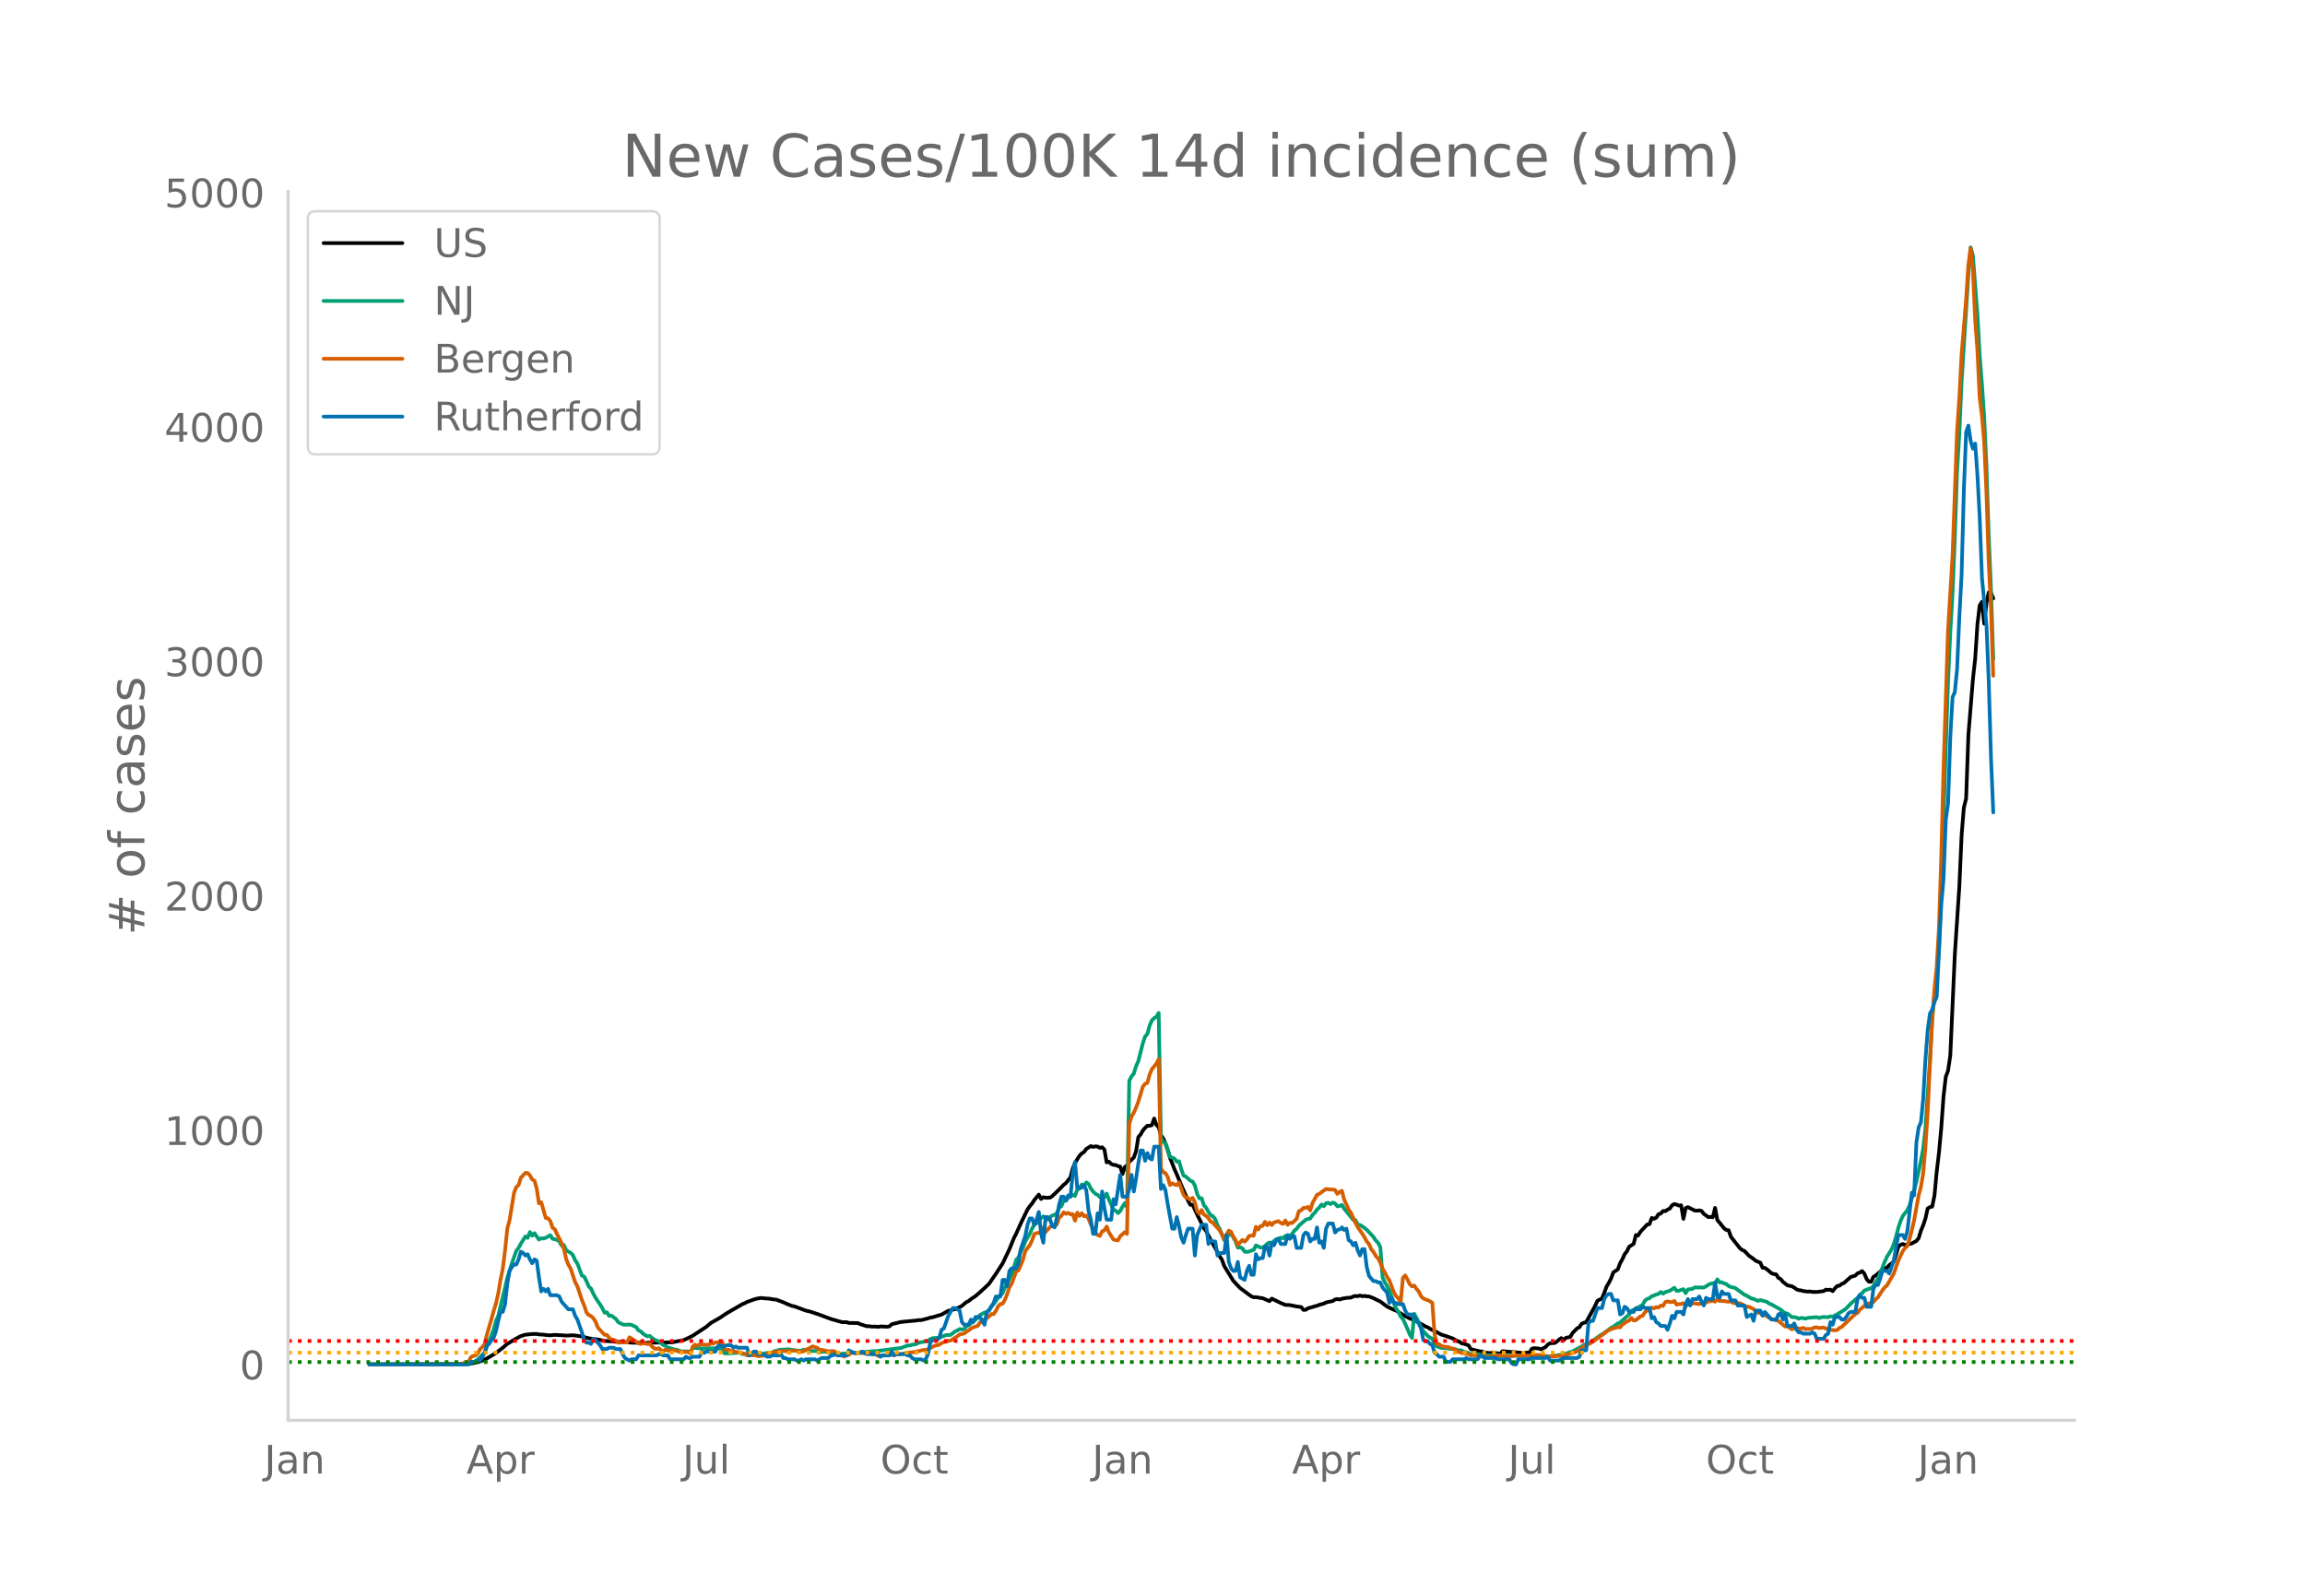 <svg height="864" viewBox="0 0 936 648" width="1248" xmlns="http://www.w3.org/2000/svg" xmlns:xlink="http://www.w3.org/1999/xlink"><defs><style>*{stroke-linecap:butt;stroke-linejoin:round}</style></defs><g id="figure_1"><path d="M0 648h936V0H0z" style="fill:#fff" id="patch_1"/><g id="axes_1"><path d="M117 576.72h725.4V77.76H117z" style="fill:none" id="patch_2"/><path clip-path="url(#p0f33c44b14)" d="m149.973 554.04 37.657-.102 2.755-.136 1.837-.275 1.837-.43 1.837-.592 1.837-.898 1.837-1.078 1.837-1.113 2.755-2.125 1.837-1.604 1.837-1.089 1.837-1.076 1.837-.981 1.836-.56 2.756-.277 1.837-.032.918.195 1.837.11 1.837.226.919.027 1.836-.173 2.756.146 1.837.137 2.755-.126 1.837.21 1.837.28 2.755.726 2.756.387.918.098 2.756.6 1.837.083 2.755.233 1.837.084.918-.043 3.674.346 4.592.053.919.12.918-.143 10.103-.183 4.593-.914 1.837-.827 1.837-.931 5.51-3.614 1.837-1.56 3.674-2.096 2.755-1.852 6.43-3.72.918-.361.919-.508 2.755-.988.918-.293 1.837-.33 2.756.246.918.045.919.196 1.837.216 2.755 1.033 1.837.827 1.837.693.918.166 4.593 1.705 1.836.427 3.674 1.232 4.593 1.724 4.592 1.31 1.837.006.918.306 3.674.049.919.442 2.755.863.918-.029.919.16 1.837-.01.918.141.919-.198 2.755.138.919-.185.918-.864 3.674-.893 4.592-.444 1.837-.168.919-.173.918.037 2.755-.707.919-.325.918-.127 3.674-1.096 2.756-1.555.918-.144.919-.372.918-.088.918-.514.919-.325.918-.544 1.837-1.545.919-.433.918-.772 1.837-1.219 1.837-1.587 1.837-1.675 1.837-1.751 2.755-3.99 2.756-4.26 2.755-5.782 1.837-4.537.918-1.77 1.837-4.11 2.756-5.697.918-1.334.919-1.084.918-1.426 1.837-2.2.918 1.76.919-.706.918.221 1.837-.059.919-.655 2.755-2.658 1.837-1.882.919-.722 1.836-2.349.919-3.545.918-2.166.919-1.627.918-1.395.919-.964.918-.549.919-1.266 1.837-1.154.918.342.919-.232.918.088.918.524.919-.234.918.92.919 5.209.918-.271.919.932.918.344.919.062.918.46.919.194.918 3.015.918-2.834.919-.634.918-1.46 1.837-1.785.919-2.518.918-5.796.919-1.017.918-1.63.919-1.082.918-.84.919-.01.918-.247.918-2.686.919 2.593.918.92.919 3.21.918 1.394.919 2.044.918 2.606.919 3.167 1.837 4.717.918 2.022 1.837 4.435 2.755 6.293.919 1.633.918-.021 1.837 3.973 2.756 5.507.918 1.23.919 1.844 1.836 3.336 2.756 5.066.918 1.45.919 2.512 3.674 5.977 2.755 2.924 3.674 2.736.918.637.919.374.918-.042 1.837.303.919.131 2.755 1.177.918-1.017 3.674 1.789 1.837.755 1.837.076 2.755.568 1.837.233.919 1.154.918-.025.919-.63 1.837-.494.918-.323.919-.19.918-.393 1.837-.485.918-.485 2.756-.589.918-.634.919-.152.918.198.919-.33 1.837-.322 1.837-.135.918-.438.918-.227.919.102.918-.283.919.297.918-.132.919.183.918.028 1.837.72 1.837.93.919.417 2.755 2.059 2.755 1.307.919.34 2.755 1.688 2.755 1.497 1.837.64 4.593 2.597.918.375.919.601 1.837.842 2.755 1.505 1.837.555 2.755.985 1.837 1.057.919.27.918.687.919.153 1.836.64.919 1.538 3.674.89.918.08.919.346 1.837.246.918.019.919-.28.918.311.918.071.919.211.918-1.064 8.267.69 1.836-.125.919-.045.918-1.53.919-.225 1.837.137.918.326 1.837-.884.919-1.002.918-.59 1.837-.071.918-.575.919-.79.918-.641.919.84.918-.923 1.837-.422.919-1.583 1.837-1.874.918-.472.918-1.384.919-.401.918-.24 3.674-6.692.919-2.043 1.837-.903.918-2.233.919-2.558.918-1.524.918-1.783.919-2.473 1.837-1.24.918-2.483.919-1.603.918-2.048.919-1.172.918-1.877 1.837-1.19.919-3.577.918.174.918-1.516 2.756-2.938.918-.13.919-2.537.918.345.919-.446.918-1.422.919-.247.918-1.028.919.048.918-.607.918-.462.919-1.346.918-.462.919.236.918.387.919-.112.918 5.487.919-4.378.918-.385 2.756 1.396.918.075.918-.135.919.22.918 1.183 1.837 1.315.919-.062.918.13.919-3.805.918 4.964.919 1.064 1.836 2.292.919.648.918.154.919 2.618 3.674 4.666.918.695.919.41 1.837 1.938 1.836 1.276.919.785 1.837.739.918 2.062.919.051.918.637 1.837 1.58.919.31.918.106.919 1.47.918.432.918 1.14 1.837 1.424 1.837.39.919.526.918.7.919.349.918.08.919.286 1.837.215.918-.074.918.195 1.837.019 2.756-.336.918-.606.919.129.918-.131.919.626.918-1.178.919-.928.918-.137.918-.698.919-.392 2.755-2.453 1.837-.534.919-.941.918-.284.919-.604.918.978.918 2.258.919 1.065.918-.01.919-1.963.918-.546 1.837-1.549.919-.974.918-.495.919-.093.918-1.118.919-.616.918-.845.918-2.687.919-3.293.918-.774.919-.36.918.39 2.756-.613 1.837-.998.918-1.1.919-3.058.918-2.189.918-2.745.919-4.11.918-.547.919-.203.918-4.448.919-9.88.918-7.652.919-9.971.918-12.725.919-8.021.918-2.472.919-6.211 1.836-40.966 1.837-27.679.919-20.77.918-11.25.919-3.646.918-25.825 1.837-22.635.919-8.247.918-14.115.919-7.603.918-1.487.918 8.9.919-8.482.918-4.285.919.312.918 2.175h0" style="fill:none;stroke:#000;stroke-linecap:round;stroke-width:1.5" id="line2d_1"/><path clip-path="url(#p0f33c44b14)" d="m149.973 554.04 37.657-.105 2.755-.352.918-.329.919-.17.918-.471.919-.618 1.837-1.877.918-.77.919-2.646.918-2.066 1.837-4.836.919-3.4.918-2.109 2.755-11.329.919-4.06 1.837-5.85 1.837-5.132.918-1.196.919-1.727 1.836-2.895.919.553.918-2.336.919 1.45.918-1.02 1.837 2.605.919-.536.918.086.919-.274 1.837-1.062.918 1.451 1.837.45.918.626.919 1.685.918-.216.919 2.035.918.656.919.456.918.915.919 2.122.918 1.347 1.837 4.887.918.416.919 1.818.918 2.216.919.79.918 2.004.919 1.705 1.837 2.766.918 1.44.919 1.909.918-.193.919 1.447.918-.096 1.837 1.333.918 1.336 1.837.934.919.135 1.837-.096.918.184 1.837.888.919 1.32.918.372.918.925.919.654.918.473.919-.184.918.834.919.649 1.837.736 1.837 1.498.918.346.918.602 2.756.858.918.062.919.447.918.235 1.837.024.919-.021.918.42.919-1.809.918-.043.918.163.919-.035.918.141 1.837-.06 3.674-.04 1.837.125.919-.1.918 2.064 1.837-.013.918-.032.919-.143.918.002.919-.138.918.221.919.36.918.03.919.43 1.837.002 3.673-.403 2.756-.515 1.837-.018.918-.686.919-.114.918-.377 1.837-.157h.918l.919-.142 1.837.26 2.755.42.919-.025.918-.485 1.837.227.918.33 1.837-.025.919.017.918.294.919.075.918-.173.919.21.918.036 1.837.38.919.374.918.227.918-.076.919-.298 2.755-.026.919-.298.918-.17.919.218 1.837-.29.918.027 4.592-.463.919.016 10.103-1.282 2.755-.994.919-.021.918-.341.919-.048.918-.271.919-.521 3.673-.639.919-.787.918-.34 1.837-.178.919.096.918-.57.919-.248.918-.382 1.837-.061 1.837-1.426.918-.384.919-.559.918.146.919-.193.918-1.12.919-.405 2.755-2.29.919-.62.918-1.25 1.837-.961.918-.189.919-.896.918-1.514.919-.858.918-1.196.919-1.385 1.837-1.85.918-2.283.919-1.495.918-2.08.918-1.524 1.837-6.2.919-.911.918-2.36.919-1.727.918-2.379 1.837-3.142.919-2.095.918-1.632.919-.534 1.836-2.116.919-.748.918.59.919.75.918-1.041.919-.622.918-.267.919-.655.918-2.183.919-.702.918-2.21.919.02.918-1.287.918-.433.919-.694.918.477.919-2.612.918-.338.919-1.723.918.686.919-1.499.918.577.919 1.894.918 1.214.919.916.918.42.918.936.919-.371.918.446.919-1.511.918 2.401 1.837 4.167.919.331.918 1.054.919-.902.918-1.72.918-1.414.919 1.613.918-51.356.919-1.78.918-1.118.919-2.974.918-2.102 1.837-7.22.919-2.78.918-.995.919-3.387.918-2.139.918-.926.919-.523.918-1.57.919 50.624.918 1.755.919.442.918 2.606.919 3.023.918.282.919.4.918 1.28.919-.204.918 3.288.918 2.514.919.407 1.837 1.685.918.363.919 1.583.918 3.352.919 1.885.918-.03.919 2.827.918 1.007.919 1.696.918 1.285.918.471.919 1.168.918 2.416.919 1.626 1.837 4.49.918-.518.919-1.927.918.014.919 1.267.918 1.75.919 2.465.918-.153.918.449.919 1.342.918.086.919-.147.918-.405.919-.238.918-1.818 1.837.816.919.09.918-.7.918-.904.919-.524.918.426.919-1.038.918-.704.919-.256.918-.372.919.287.918-.986.919.343.918-.458.919-.666.918-1.37.918-.744.919-1.272 2.755-2.4.919-.344.918-.14.919-1.481.918-.857.919-1.28.918-.857.919-1.238.918.69.918-1.218.919-.146.918.497.919-.604.918.343.919 1.17.918-.156.919-.416.918 1.507 3.674 4.554.918.112.919 1.811.918.159.919.56 1.837 1.394 2.755 2.937.919 1.457.918.874.919 1.814.918 12.304.918 1.961.919 1.557.918 1.794 1.837 5.205.919 2.09.918 1.287.919 1.966.918 1.014 1.837 3.948.918 2.286.919 1.452.918-9.813 1.837 3.416.919 1.946.918 1.644 1.837 2.006.919.681.918.385.919 2.234.918.913 1.837.63 1.837.094 1.837.281 1.837.098.918.419.919.025.918.161.919.522.918.184 1.837.684 2.755.007 1.837.434 1.837.047 2.756.012 1.836-.108 2.756.235 2.755.103.919-.09.918.075 1.837-.067 4.592.294 1.837-.027 4.593.096 1.837-.132 4.592-.792.918-.197 1.837-.723.919-.243 1.837-.985 1.836-.993.919-.59 1.837-.663.918-.462 2.756-1.97.918-.679 1.837-1.142 2.755-2.043.919-.468 1.837-1.34.918-.365 1.837-1.686 1.837-1.61.919-1.48 1.837-.828 2.755-1.62.918-1.707.919-.664.918-.301.919-.818.918-.244.919-.458.918-.214.919-.802.918.676.919-.618 1.836-.547 1.837-1.207.919 1.291.918-.096 1.837-.634.919 1.611.918-1.484 1.837-.244.919-.6 3.673.068.919-.446.918-.685.919-.401.918-.21.919.352.918-1.94.919 1.228.918-.045.918.46.919.278.918.79.919.413.918.161.919.298 3.674 2.652.918.404 1.837 1.09.918.2 1.837.828.919-.346 2.755.752.919.739.918.31 3.674 2.069.918.8.919.639.918.175 1.837 1.43.919.011.918.181.919.49.918-.35.919.082.918.238.919-.342 3.673-.277.919.344.918-.282.919-.15 1.837.108.918-.374.919.152 1.837-.99 2.755-1.661.918-.697 1.837-1.954 1.837-1.577.919-.74.918-1.26.919-.612.918-1.101 1.837-.724.918-.18.919-.942.918-1.62.919-1.33 1.837-4.514.918-2.374.919-2.03 1.837-2.953.918-2.197.918-2.964.919-3.557.918-2.793.919-2.115 1.837-2.34.918-1.93 1.837-6.103.919-3.462 1.837-8.525.918-4.87.918-8.196 1.837-27.845.919-15.952.918-11.057.919-6.915.918-11.614.919-23.024 1.837-58.17.918-26.52.919-20.477.918-15.698.918-22.634.919-27.198.918-15.156.919-20.92 2.755-43.829.919-10.904.918 3.427 1.837 23.704.919 16.645.918 11.796.918 13.573.919 19.817.918 28.261.919 21.638.918 28.483h0" style="fill:none;stroke:#009e73;stroke-linecap:round;stroke-width:1.5" id="line2d_2"/><path clip-path="url(#p0f33c44b14)" d="m149.973 554.04 33.064-.071 4.593-.256 1.837-.53.918-.49.918-1.665.919-.45.918-.204.919-.96.918-1.541.919-.92.918-1.163.919-3.932 1.837-6.27.918-3.369.919-2.9.918-4.125.918-5.473.919-4.503.918-7.372.919-8.925.918-3.39 1.837-11.252.919-2.277.918-.837.919-2.92 1.836-1.961.919.05.918.95.919 1.665.918.45.919 3.195.918 6.065.919-.5 1.837 6.423.918.112.919 1.082.918 2.768.918.602.919 1.991 1.837 3.635.918 2.318.919 4.054.918 2.39.919 1.592 1.837 5.514.918 1.705 1.837 5.555.918 2.185.919 2.86.918 1.04.919.41.918.857.919 1.389.918 2.389 1.837 2.022.919.98.918-.01.919 1.174.918.653 1.837.552.918.817.919-.113 2.755.02.919-2.092.918.51 2.756 1.89.918.326.918-.48.919.337.918.153.919-.143.918 1.185.919.725.918.275.919-.347.918.848.919.418.918-.755.918.49h.919l.918-.225 1.837.276.919.378 3.674.081.918.674.919-2.869.918-.745.918.52.919-.674 2.755.194.919-.06.918-.41.919-.01.918-.5.919-.03.918.112.919-.286.918 2.89.918.418.919-.092.918.562.919.01.918.327 1.837.102.919.429.918.174.919.633.918-.245.919.03 1.836.307.919.275 1.837-.204 2.755-1.072.919.02.918-.449.919-.092.918-.265.919.234.918-.398.918.164 1.837.081.919-.275.918-.092 1.837.46.919.101.918-.204.919-.592 1.836-.899.919-.52 1.837.582.918.776.919.04 2.755.623 1.837-.112.919.235.918 1 .918.164 1.837.786.919-.398.918-.266.919-.806.918-.072.919.317.918-.235.919-.02 1.837.255 1.836-.153.919.367 1.837.204.918.623.919-.05.918-.246.919-.04.918-.235.919.102.918-.01.919-.266 2.755.02 1.837-.347.918-.04.919-.307 1.837-.163 3.674-.868.918.01.918-.255 1.837-1.021.919-.45 1.837-.388.918-.694 2.756-.899.918-.112 2.755-1.746.919-.735 1.837-.388.918-.746.919-.54.918-.746.919-.46 1.837-.612.918-1.369 1.837-1.245.918-.45.919-.765.918-.95.919.01.918-1.276.919-1.869.918-.929.919-.153.918-1.573.919-2.267.918-2.767.918-1.46 1.837-5.064.919-.358 1.837-4.34.918-3.44.919-1.308.918-1.113.919-1.98.918-2.635.919-.357 1.836-.266.919-2.001.918 1.807 1.837-2.042.919-.664.918.235.919-.592.918-2.798.919-.704.918-1.42.919.613.918-.398.918.572.919-.082.918 2.675.919-3.257.918 1.348.919-1.103.918 1.215.919-.266.918 1.359.919 2.256 1.837 3.42.918.848.918.388.919-1.878.918-.368.919-1.562.918 2.358 1.837 2.9.919.256.918.132.919-1.725 1.836-1.634.919.694.918-44.642.919-3.022.918-1.542.919-2.053.918-2.45 1.837-6.076.919-1.164.918-.388.919-3.38.918-2.164 1.837-2.237.918-1.838.919 44.336.918 1.522.919.418.918 1.552.919 3.278.918-.704.919.5.918.235.919-1.103 1.836 5.014.919 1.164.918.224.919.644.918-.766.919 1.848.918 3.584.919 1.031.918-1.51.919 1.827.918.541.919.899.918 1.44.918.387.919 1.195.918.909.919 1.072.918 1.654.919 2.134.918-2.113.919-1.583.918.439.919 2.022.918 1.337.919 2.053 1.836-2.094.919.715.918-.858.919-1.47.918-.153.919.082.918-3.635.919 1.072.918-1.318.919-.163.918-1.603.918 1.358.919-1.062.918 1 .919-1.061 1.837-.52.918.734.919.368.918-1.389.919 1.756.918-.786.919.092 1.836-1.715.919-3.145.918-.307.919-.99.918.02.919-.418.918 1.419.919-2.971 1.837-3.34.918-.398 1.837-1.358.918-.633 1.837.256.919-.072.918.225.919 1.582.918-.776.919-.48.918 3.503 1.837 4.125.919 1.256 1.836 4.135.919 1.716 1.837 2.675.918 1.46.919 1.675.918 1.123.919 2.093.918 1.052.919 1.644.918.98.919 1.757.918 2.47.918 1.481.919 1.869.918 1.358 1.837 4.911.919 1.501.918.899.919 1.603.918-9.935.919-.99.918 1.592.918 1.95.919.91.918-.338.919 1.389.918 1.031.919 1.88.918.928.919.43.918.295.919.45.918.633.919 12.804.918 3.86.918.153.919.623.918.327 1.837.153.919.46.918.132.919.429.918.725 1.837.653 2.755.562.919.408.918-.132 1.837.214 1.837.49.919.082 3.674-.204.918-.215 2.755-.122.919.275 1.837.133 1.837-.306.918-.174.919.072 1.837-.03 1.836.101 1.837-.306 3.674.01 2.756.51 1.837.062 2.755-.174 1.837-.214 3.674-.98 1.837-.674.918-.592 1.837-1.46.918-.338.919-.592.918-.388.919-.541 1.837-1.41 2.755-1.95.919-.827.918-.52 1.837-.735 1.837-.511.918.102.919-1.133.918-.552.919-.745.918-.296.919-1.072.918.98.919-.102 1.836-1.532.919-.265.918-1.44.919-.684.918-.5.919-.685.918.307.919-.5.918.163.919-.797.918.153.919-1.572.918-.296.918.286.919.01.918-.44.919 1.492.918-.215.919-.071.918-.307.919 1.256.918-.806 1.837-.358.919-.02 1.836.265.919-.316.918-.03.919-.225.918-.5.919-.062.918-.204.919.378.918-1.032.919.756 1.836-.01.919.214.918.082.919-.174.918.715 1.837.04.919.062.918.378.919.766.918.224.919.072 1.836.868.919 1.062.918.439.919.214.918.715.919.122.918.388.919.705.918.541.919.051.918.358.919.224 2.755 2.308.918-.082 1.837 1.246.919-.541.918-.123.919.388.918-.092.919-.234.918.52.919-.122.918.081.918-.224.919-.409.918-.092.919.297 1.837-.194 1.837.755 2.755.398.919-.122.918-.868.918-.398 5.511-5.27.919-.428.918-1.297.919-.715.918-.867 1.837-1.042.918.02.919-.51.918-1.113.919-.786 1.837-2.86.918-1.184.919-.796 2.755-4.759 1.837-5.268 1.837-3.89.918-1.267.919-.817.918-2.93.919-3.41.918-4.034 1.837-10.068.919-3.503.918-5.299.918-10.589.919-14.346 1.837-38.087.918-11.988.919-9.19.918-15.806.919-28.202.918-35.616 1.837-56.773 1.837-30.112 1.837-50.748.918-13.336.919-17.828 1.837-22.383.918-14.03.919-6.892.918 8.465.919 20.412.918 12.457.919 19.32.918 7.249.918 10.854.919 20.412.918 28.53.919 18.215.918 27.662h0" style="fill:none;stroke:#d55e00;stroke-linecap:round;stroke-width:1.5" id="line2d_3"/><path clip-path="url(#p0f33c44b14)" d="M149.973 554.04h40.412l.918-1.04h1.837l.919-.52h.918l1.837-3.12.919-3.12.918-.521.919-1.56.918-1.04.919-2.6.918-4.161.918-3.64h.919l.918-3.12.919-8.322.918-5.2.919-1.56.918-1.04h.919l.918-2.08.919-3.121.918.52.918 1.04.919-.52.918 2.08.919 1.56.918-1.56.919.52.918 6.76.919 5.722.918-1.04.919 1.04.918-1.04.919 2.6h2.755l.918.52.919 2.08 2.755 3.12h1.837l.919 2.6.918 1.56 1.837 5.202.918 3.12.919 1.04h.918l.919.52.918-2.08.919.52 1.837 2.08.918 1.56h1.837l.919-.52h1.836l.919.52h1.837l.918 2.08.919 1.56 1.837 1.04.918-.52h1.837l.919-1.56h7.347l.919-.52h.918l.919.52h1.836l.919 1.56h5.51l.92-1.04.918.52h.918l.919-.52h2.755l.918-2.08.919.52.918-.52h3.674l.919-2.08.918-.52.919.52h.918l.918-.52h1.837l.919 1.04.918-.52.919.52h3.674l.918 3.12.919-1.04.918-.52h.918l.919 1.04h1.837l1.837 1.04h.918l.919-.52h2.755l.919-.52.918 1.56h.918l.919.52h2.755l.919.52h.918l.919-.52.918.52.919-.52h3.673l.919.52 1.837-1.04h2.755l.919-1.04h.918l.919-.52.918.52h3.674l.918-2.08 1.837 1.04h2.756l.918-.52 1.837 1.04h4.592l.919 1.04.918-.52h2.756l.918-1.56.919 1.56.918-.52h3.674l.918.52h.919l.918 1.04.919.52h2.755l.919.52.918-.52.918-2.08.919-4.68.918-1.04h1.837l.919-1.04.918-3.12.919-.52 1.837-5.201 1.837-3.12h.918l1.837 1.04.918 4.68.919 1.04h1.837l.918-2.08.919 1.04.918-2.08h1.837l1.837 3.12.918-5.2.919-.52 1.837-3.12.918-2.601h1.837l.919-6.76h.918l.919 2.6.918-6.241.918-1.04h1.837l.919-2.08.918-5.721 1.837-5.201.919-4.68.918-2.6h.919l.918 2.6.919-2.08.918-3.121.918 8.84.919 3.641.918-10.4h.919l.918 1.04.919 2.6.918.52.919-4.16.918-5.201.919-3.12h.918l.919 1.56.918-2.08.918.52.919-9.362.918-4.68.919 10.4h1.837l.918-1.04.919 2.08.918 8.322.919 3.64.918 5.72h.919l.918-8.32.918 2.6.919-11.441.918 6.76.919 4.681h1.837l.918-8.32.919 2.08 1.837-11.962.918 8.841h1.837l.918-3.12.919-5.72.918 6.76.919-5.2.918-6.241.919-5.201h.918l.919 4.16.918-3.12.919 2.08.918.52.918-5.2h1.837l.919 17.162.918-1.56.919 2.08.918 5.72 1.837 9.882h.919l.918-4.68.919 3.64.918 4.68.918 2.08.919-3.12.918-2.6h1.837l.919 10.92.918-8.32 1.837-4.16h1.837l.919 7.8.918-1.56.918.52h.919l.918 5.72.919-1.04h1.837l.918-7.28.919 10.921.918 2.6.919 1.04h.918l.919-3.64.918 6.24 1.837 1.041.918-3.64.919-2.08.918 3.64h.919l.918-8.321.919 2.08.918-.52h.919l.918-4.68h.918l.919 3.64.918-5.2.919 1.04.918-2.08.919-.52.918 2.08h1.837l.919-3.641.918 1.56.919-1.04h.918l.918 4.68h1.837l.919-5.2.918-1.04.919.52.918 3.12.919-1.04h.918l.919-4.68.918 6.24.919-.52.918 2.6.918-7.8.919-2.08h1.837l.918 3.64.919-1.04 1.837-.52v-.52l.918 1.04.919-.52.918 4.68.919.52.918 1.56.918-1.04.919 3.12.918 2.08.919-2.6h.918l.919 7.281.918 3.64 1.837 2.081h.919l.918.52h.919l.918 2.08 1.837 2.08.918 4.161.919-2.08.918 2.08h.919l.918.52h1.837l.919 2.6.918 1.56h1.837l.918 1.04.919 1.561.918 1.04.919 2.08.918 4.68.919.52h.918l.919 1.041.918.52.919 3.12.918.52.918 1.04h1.837l.919 2.08h1.837l.918-1.04h4.593l.918-.52.918.52h3.674l.919-1.56h.918l.919 1.04h4.592l.918.52h4.593l.918 1.56.919.521h.918l.919-2.08h4.592l.918-.52h5.511l.919-.52.918 1.56h3.674l1.837-1.04h5.51l.919-.52.918-2.6h1.837l.919-10.922.918-1.04h.919l1.837-5.2h1.837l.918-3.641.919-1.56.918-.52h.918l.919 2.6h1.837l.918 5.72.919-.52.918-2.6.919.52.918 1.56h1.837l.919-1.56.918.52h.918l.919-1.04.918.52h1.837l.919 4.16.918-.52.919 2.081.918.52.919 1.04h1.837l.918 1.56.918-2.6.919-3.12.918 1.04.919-2.6h1.837l.918 1.04.919-4.16.918-2.081.919 2.6.918-2.6h1.837l.918-1.04.919 2.08.918 1.56.919-3.12.918.52h1.837l.919-6.76.918 5.72.919.52.918-2.6.918 1.04h1.837l.919 2.6h1.837l.918 2.08h2.756l.918 4.68 1.837-1.04.918 2.601.919-4.16h1.837l.918 2.08.919-1.56 2.755 3.12h1.837l.919-2.08.918-.52.918 2.6.919-2.08.918 4.68h1.837l.919-1.04.918 2.6.919 1.04h.918l.919.52h2.755l.918-.52.919.52.918 2.08h2.756l.918-1.56.919-.52.918-4.68.919 1.04.918-3.12h1.837l.918 1.04h.919l.918-1.04.919-1.56.918-.52h1.837l.919-5.201.918-1.56.919 1.04h.918l.918 3.64h1.837l.919-7.28.918-1.56h.919l.918-2.601.919-3.12h1.837l.918 1.04 1.837-5.2 1.837-10.402h1.837l.918 1.56.919-3.12 1.837-15.602.918 1.04.919-21.322.918-6.241.919-2.08.918-9.361.918-16.122.919-11.962.918-6.76.919-1.56.918-3.12.919-2.081 1.837-37.444.918-10.402.919-23.922.918-6.761.919-27.043.918-16.122.918-2.08.919-9.361.918-21.323.919-17.162.918-34.324.919-23.403.918-2.6.919 6.24.918 3.121.919-2.08.918 13.002.919 17.161.918 24.443 1.837 19.242.918 22.883.919 31.204.918 21.842h0" style="fill:none;stroke:#0072b2;stroke-linecap:round;stroke-width:1.5" id="line2d_4"/><path clip-path="url(#p0f33c44b14)" d="M117 553.088h725.4" style="fill:none;stroke:green;stroke-dasharray:1.5,2.475;stroke-dashoffset:0;stroke-width:1.5" id="line2d_5"/><path clip-path="url(#p0f33c44b14)" d="M117 549.28h725.4" style="fill:none;stroke:orange;stroke-dasharray:1.5,2.475;stroke-dashoffset:0;stroke-width:1.5" id="line2d_6"/><path clip-path="url(#p0f33c44b14)" d="M117 544.521h725.4" style="fill:none;stroke:red;stroke-dasharray:1.5,2.475;stroke-dashoffset:0;stroke-width:1.5" id="line2d_7"/><path d="M117 576.72V77.76" style="fill:none;stroke:#d3d3d3;stroke-linecap:square;stroke-linejoin:miter;stroke-width:1.25" id="patch_3"/><path d="M117 576.72h725.4" style="fill:none;stroke:#d3d3d3;stroke-linecap:square;stroke-linejoin:miter;stroke-width:1.25" id="patch_4"/><g id="matplotlib.axis_1"><g id="xtick_1"><g style="fill:#696969" transform="matrix(.16 0 0 -.16 107.331 598.378)" id="text_1"><defs><path d="M9.813 72.906h9.859V5.078q0-13.187-5-19.14-5-5.954-16.094-5.954h-3.75v8.297h3.078q6.531 0 9.219 3.672Q9.813-4.39 9.813 5.078z" id="DejaVuSans-74"/><path d="M34.281 27.484q-10.89 0-15.093-2.484-4.204-2.484-4.204-8.5 0-4.781 3.157-7.594 3.156-2.797 8.562-2.797 7.485 0 12 5.297 4.516 5.297 4.516 14.078v2zm17.922 3.72V0H43.22v8.297Q40.14 3.328 35.547.953q-4.594-2.375-11.234-2.375-8.391 0-13.36 4.719Q6 8.016 6 15.922q0 9.219 6.172 13.906 6.187 4.688 18.437 4.688h12.61v.89q0 6.203-4.078 9.594-4.078 3.39-11.453 3.39-4.688 0-9.141-1.124-4.438-1.125-8.531-3.375v8.312q4.921 1.906 9.562 2.844 4.64.953 9.031.953 11.875 0 17.735-6.156 5.86-6.14 5.86-18.64z" id="DejaVuSans-97"/><path d="M54.89 33.016V0h-8.984v32.719q0 7.765-3.031 11.61-3.031 3.858-9.078 3.858-7.281 0-11.484-4.64-4.204-4.625-4.204-12.64V0H9.08v54.688h9.03v-8.5q3.235 4.937 7.594 7.374Q30.078 56 35.797 56q9.422 0 14.25-5.828 4.844-5.828 4.844-17.156z" id="DejaVuSans-110"/></defs><use xlink:href="#DejaVuSans-74"/><use x="29.492" xlink:href="#DejaVuSans-97"/><use x="90.771" xlink:href="#DejaVuSans-110"/></g></g><g id="xtick_2"><g style="fill:#696969" transform="matrix(.16 0 0 -.16 189.403 598.378)" id="text_2"><defs><path d="M34.188 63.188 20.797 26.906h26.812zm-5.579 9.718h11.188L67.578 0h-10.25l-6.64 18.703h-32.86L11.188 0H.78z" id="DejaVuSans-65"/><path d="M18.11 8.203v-29H9.077v75.484h9.031v-8.296q2.844 4.875 7.157 7.234Q29.594 56 35.594 56q9.968 0 16.187-7.906 6.235-7.907 6.235-20.797T51.78 6.484q-6.218-7.906-16.187-7.906-6 0-10.328 2.375-4.313 2.375-7.157 7.25zm30.578 19.094q0 9.906-4.079 15.547-4.078 5.64-11.203 5.64-7.14 0-11.218-5.64-4.079-5.64-4.079-15.547 0-9.906 4.078-15.547 4.079-5.64 11.22-5.64 7.124 0 11.202 5.64t4.078 15.547z" id="DejaVuSans-112"/><path d="M41.11 46.297q-1.516.875-3.297 1.281Q36.03 48 33.89 48q-7.625 0-11.703-4.953-4.079-4.953-4.079-14.234V0H9.08v54.688h9.03v-8.5q2.844 4.984 7.375 7.39Q30.031 56 36.531 56q.922 0 2.047-.125 1.125-.11 2.484-.36z" id="DejaVuSans-114"/></defs><use xlink:href="#DejaVuSans-65"/><use x="68.408" xlink:href="#DejaVuSans-112"/><use x="131.885" xlink:href="#DejaVuSans-114"/></g></g><g id="xtick_3"><g style="fill:#696969" transform="matrix(.16 0 0 -.16 277.17 598.378)" id="text_3"><defs><path d="M8.5 21.578v33.11h8.984V21.922q0-7.766 3.016-11.656 3.031-3.875 9.094-3.875 7.265 0 11.484 4.64 4.234 4.64 4.234 12.656v31h8.985V0h-8.984v8.406Q42.047 3.422 37.718 1q-4.313-2.422-10.032-2.422-9.421 0-14.312 5.86Q8.5 10.296 8.5 21.578zM31.11 56z" id="DejaVuSans-117"/><path d="M9.422 75.984h8.984V0H9.422z" id="DejaVuSans-108"/></defs><use xlink:href="#DejaVuSans-74"/><use x="29.492" xlink:href="#DejaVuSans-117"/><use x="92.871" xlink:href="#DejaVuSans-108"/></g></g><g id="xtick_4"><g style="fill:#696969" transform="matrix(.16 0 0 -.16 357.49 598.378)" id="text_4"><defs><path d="M39.406 66.219q-10.75 0-17.078-8.016-6.312-8-6.312-21.828 0-13.766 6.312-21.781 6.328-8 17.078-8 10.735 0 17.016 8 6.281 8.015 6.281 21.781 0 13.828-6.281 21.828-6.281 8.016-17.016 8.016zm0 8q15.328 0 24.5-10.281 9.188-10.282 9.188-27.563 0-17.234-9.188-27.516-9.172-10.28-24.5-10.28-15.375 0-24.593 10.25-9.204 10.265-9.204 27.546t9.204 27.563q9.218 10.28 24.593 10.28z" id="DejaVuSans-79"/><path d="M48.781 52.594v-8.407q-3.812 2.11-7.64 3.157-3.828 1.047-7.735 1.047-8.75 0-13.593-5.547-4.829-5.532-4.829-15.547 0-10.016 4.829-15.563 4.843-5.53 13.593-5.53 3.907 0 7.735 1.046 3.828 1.047 7.64 3.156V2.094Q45.016.344 40.984-.531q-4.015-.89-8.562-.89-12.36 0-19.64 7.765-7.266 7.765-7.266 20.953 0 13.375 7.343 21.031Q20.22 56 33.016 56q4.14 0 8.093-.86 3.953-.843 7.672-2.546z" id="DejaVuSans-99"/><path d="M18.313 70.219V54.688h18.5v-6.985h-18.5V18.016q0-6.688 1.828-8.594 1.828-1.906 7.453-1.906h9.218V0h-9.218q-10.407 0-14.36 3.875-3.953 3.89-3.953 14.14v29.688H2.687v6.984h6.594V70.22z" id="DejaVuSans-116"/></defs><use xlink:href="#DejaVuSans-79"/><use x="78.711" xlink:href="#DejaVuSans-99"/><use x="133.691" xlink:href="#DejaVuSans-116"/></g></g><g id="xtick_5"><g style="fill:#696969" transform="matrix(.16 0 0 -.16 443.488 598.378)" id="text_5"><use xlink:href="#DejaVuSans-74"/><use x="29.492" xlink:href="#DejaVuSans-97"/><use x="90.771" xlink:href="#DejaVuSans-110"/></g></g><g id="xtick_6"><g style="fill:#696969" transform="matrix(.16 0 0 -.16 524.641 598.378)" id="text_6"><use xlink:href="#DejaVuSans-65"/><use x="68.408" xlink:href="#DejaVuSans-112"/><use x="131.885" xlink:href="#DejaVuSans-114"/></g></g><g id="xtick_7"><g style="fill:#696969" transform="matrix(.16 0 0 -.16 612.409 598.378)" id="text_7"><use xlink:href="#DejaVuSans-74"/><use x="29.492" xlink:href="#DejaVuSans-117"/><use x="92.871" xlink:href="#DejaVuSans-108"/></g></g><g id="xtick_8"><g style="fill:#696969" transform="matrix(.16 0 0 -.16 692.727 598.378)" id="text_8"><use xlink:href="#DejaVuSans-79"/><use x="78.711" xlink:href="#DejaVuSans-99"/><use x="133.691" xlink:href="#DejaVuSans-116"/></g></g><g id="xtick_9"><g style="fill:#696969" transform="matrix(.16 0 0 -.16 778.726 598.378)" id="text_9"><use xlink:href="#DejaVuSans-74"/><use x="29.492" xlink:href="#DejaVuSans-97"/><use x="90.771" xlink:href="#DejaVuSans-110"/></g></g></g><g id="matplotlib.axis_2"><g id="ytick_1"><g style="fill:#696969" transform="matrix(.16 0 0 -.16 97.32 560.119)" id="text_10"><defs><path d="M31.781 66.406q-7.61 0-11.453-7.5Q16.5 51.422 16.5 36.375q0-14.984 3.828-22.484 3.844-7.5 11.453-7.5 7.672 0 11.5 7.5 3.844 7.5 3.844 22.484 0 15.047-3.844 22.531-3.828 7.5-11.5 7.5zm0 7.813q12.266 0 18.735-9.703 6.468-9.688 6.468-28.141 0-18.406-6.468-28.11-6.47-9.687-18.735-9.687-12.25 0-18.718 9.688-6.47 9.703-6.47 28.109 0 18.453 6.47 28.14Q19.53 74.22 31.78 74.22z" id="DejaVuSans-48"/></defs><use xlink:href="#DejaVuSans-48"/></g></g><g id="ytick_2"><g style="fill:#696969" transform="matrix(.16 0 0 -.16 66.78 464.932)" id="text_11"><defs><path d="M12.406 8.297h16.11v55.625l-17.532-3.516v8.985l17.438 3.515h9.86V8.296H54.39V0H12.406z" id="DejaVuSans-49"/></defs><use xlink:href="#DejaVuSans-49"/><use x="63.623" xlink:href="#DejaVuSans-48"/><use x="127.246" xlink:href="#DejaVuSans-48"/><use x="190.869" xlink:href="#DejaVuSans-48"/></g></g><g id="ytick_3"><g style="fill:#696969" transform="matrix(.16 0 0 -.16 66.78 369.746)" id="text_12"><defs><path d="M19.188 8.297h34.421V0H7.33v8.297q5.609 5.812 15.296 15.594 9.703 9.797 12.188 12.64 4.734 5.313 6.609 9 1.89 3.688 1.89 7.25 0 5.813-4.078 9.469-4.078 3.672-10.625 3.672-4.64 0-9.797-1.61-5.14-1.609-11-4.89v9.969Q13.767 71.78 18.938 73q5.188 1.219 9.485 1.219 11.328 0 18.062-5.672 6.735-5.656 6.735-15.125 0-4.5-1.688-8.531-1.672-4.016-6.125-9.485-1.218-1.422-7.765-8.187-6.532-6.766-18.453-18.922z" id="DejaVuSans-50"/></defs><use xlink:href="#DejaVuSans-50"/><use x="63.623" xlink:href="#DejaVuSans-48"/><use x="127.246" xlink:href="#DejaVuSans-48"/><use x="190.869" xlink:href="#DejaVuSans-48"/></g></g><g id="ytick_4"><g style="fill:#696969" transform="matrix(.16 0 0 -.16 66.78 274.56)" id="text_13"><defs><path d="M40.578 39.313Q47.656 37.797 51.625 33q3.984-4.781 3.984-11.813 0-10.78-7.422-16.703-7.421-5.906-21.093-5.906-4.578 0-9.438.906-4.86.907-10.031 2.72v9.515q4.094-2.39 8.969-3.61 4.89-1.218 10.218-1.218 9.266 0 14.125 3.656 4.86 3.656 4.86 10.64 0 6.454-4.516 10.079-4.515 3.64-12.562 3.64h-8.5v8.11h8.89q7.266 0 11.125 2.906 3.86 2.906 3.86 8.375 0 5.61-3.985 8.61-3.968 3.015-11.39 3.015-4.063 0-8.703-.89-4.641-.876-10.203-2.72v8.782q5.624 1.562 10.53 2.344 4.907.78 9.25.78 11.235 0 17.766-5.109 6.547-5.093 6.547-13.78 0-6.063-3.468-10.235-3.47-4.172-9.86-5.782z" id="DejaVuSans-51"/></defs><use xlink:href="#DejaVuSans-51"/><use x="63.623" xlink:href="#DejaVuSans-48"/><use x="127.246" xlink:href="#DejaVuSans-48"/><use x="190.869" xlink:href="#DejaVuSans-48"/></g></g><g id="ytick_5"><g style="fill:#696969" transform="matrix(.16 0 0 -.16 66.78 179.373)" id="text_14"><defs><path d="M37.797 64.313 12.89 25.39h24.906zm-2.594 8.593H47.61V25.391h10.407v-8.203H47.609V0h-9.812v17.188H4.89v9.515z" id="DejaVuSans-52"/></defs><use xlink:href="#DejaVuSans-52"/><use x="63.623" xlink:href="#DejaVuSans-48"/><use x="127.246" xlink:href="#DejaVuSans-48"/><use x="190.869" xlink:href="#DejaVuSans-48"/></g></g><g id="ytick_6"><g style="fill:#696969" transform="matrix(.16 0 0 -.16 66.78 84.186)" id="text_15"><defs><path d="M10.797 72.906h38.719v-8.312H19.828v-17.86q2.14.735 4.281 1.094 2.157.36 4.313.36 12.203 0 19.328-6.688 7.14-6.688 7.14-18.11 0-11.765-7.328-18.296-7.328-6.516-20.656-6.516-4.593 0-9.36.781-4.75.782-9.827 2.344v9.922q4.39-2.39 9.078-3.563 4.687-1.171 9.906-1.171 8.453 0 13.375 4.437 4.938 4.438 4.938 12.063 0 7.609-4.938 12.047-4.922 4.453-13.375 4.453-3.953 0-7.89-.875-3.922-.875-8.016-2.735z" id="DejaVuSans-53"/></defs><use xlink:href="#DejaVuSans-53"/><use x="63.623" xlink:href="#DejaVuSans-48"/><use x="127.246" xlink:href="#DejaVuSans-48"/><use x="190.869" xlink:href="#DejaVuSans-48"/></g></g><g style="fill:#696969" transform="matrix(0 -.2 -.2 0 58.62 379.813)" id="text_16"><defs><path d="M51.125 44H36.922l-4.11-16.313h14.313zm-7.328 27.781-5.078-20.265h14.265L58.11 71.78h7.813L60.89 51.516h15.234V44h-17.14l-4-16.313h15.53V20.22H53.079L48 0h-7.813l5.032 20.219H30.906L25.875 0h-7.86l5.079 20.219H7.719v7.468h17.187L29 44H13.281v7.516h17.625l4.985 20.265z" id="DejaVuSans-35"/><path d="M30.61 48.39q-7.22 0-11.422-5.64-4.204-5.64-4.204-15.453 0-9.813 4.172-15.453 4.188-5.64 11.453-5.64 7.188 0 11.375 5.655 4.203 5.672 4.203 15.438 0 9.719-4.203 15.406-4.187 5.688-11.375 5.688zm0 7.61q11.718 0 18.406-7.625 6.703-7.61 6.703-21.078 0-13.422-6.703-21.078-6.688-7.64-18.407-7.64-11.765 0-18.437 7.64-6.656 7.656-6.656 21.078 0 13.469 6.656 21.078Q18.844 56 30.609 56z" id="DejaVuSans-111"/><path d="M37.11 75.984V68.5h-8.594q-4.828 0-6.72-1.953-1.874-1.953-1.874-7.031v-4.828h14.797v-6.985H19.922V0H10.89v47.703H2.297v6.984h8.594V58.5q0 9.125 4.25 13.297 4.25 4.187 13.468 4.187z" id="DejaVuSans-102"/><path d="M44.281 53.078v-8.5q-3.797 1.953-7.906 2.922-4.094.984-8.5.984-6.688 0-10.031-2.047-3.344-2.046-3.344-6.156 0-3.125 2.39-4.906 2.391-1.781 9.626-3.39l3.078-.688q9.562-2.047 13.593-5.781 4.032-3.735 4.032-10.422 0-7.625-6.032-12.078-6.03-4.438-16.578-4.438-4.39 0-9.156.86Q10.688.296 5.422 2v9.281q4.984-2.594 9.812-3.89 4.829-1.282 9.579-1.282 6.343 0 9.75 2.172 3.421 2.172 3.421 6.125 0 3.656-2.468 5.61-2.453 1.953-10.813 3.765l-3.125.735q-8.344 1.75-12.062 5.39-3.704 3.64-3.704 9.985 0 7.718 5.47 11.906Q16.75 56 26.811 56q4.97 0 9.36-.734 4.406-.72 8.11-2.188z" id="DejaVuSans-115"/><path d="M56.203 29.594v-4.39H14.891q.593-9.282 5.593-14.142 5-4.859 13.938-4.859 5.172 0 10.031 1.266 4.86 1.265 9.656 3.812v-8.5Q49.266.734 44.187-.344 39.11-1.422 33.892-1.422q-13.094 0-20.735 7.61-7.64 7.625-7.64 20.625 0 13.421 7.25 21.296Q20.016 56 32.328 56q11.031 0 17.453-7.11 6.422-7.093 6.422-19.296zm-8.984 2.64q-.094 7.36-4.125 11.75-4.032 4.407-10.672 4.407-7.516 0-12.031-4.25-4.516-4.25-5.203-11.97z" id="DejaVuSans-101"/></defs><use xlink:href="#DejaVuSans-35"/><use x="83.789" xlink:href="#DejaVuSans-32"/><use x="115.576" xlink:href="#DejaVuSans-111"/><use x="176.758" xlink:href="#DejaVuSans-102"/><use x="211.963" xlink:href="#DejaVuSans-32"/><use x="243.75" xlink:href="#DejaVuSans-99"/><use x="298.73" xlink:href="#DejaVuSans-97"/><use x="360.01" xlink:href="#DejaVuSans-115"/><use x="412.109" xlink:href="#DejaVuSans-101"/><use x="473.633" xlink:href="#DejaVuSans-115"/></g></g><g style="fill:#696969" transform="matrix(.24 0 0 -.24 252.577 71.76)" id="text_17"><defs><path d="M9.813 72.906h13.28l32.329-60.984v60.984h9.562V0h-13.28L19.39 60.984V0H9.813z" id="DejaVuSans-78"/><path d="M4.203 54.688h8.985l11.234-42.672 11.172 42.672h10.593l11.235-42.672 11.187 42.672h8.985L63.28 0H52.688L40.922 44.828 29.109 0H18.5z" id="DejaVuSans-119"/><path d="M64.406 67.281v-10.39q-4.984 4.64-10.625 6.922-5.64 2.296-11.984 2.296-12.5 0-19.14-7.64-6.641-7.64-6.641-22.094 0-14.406 6.64-22.047 6.64-7.64 19.14-7.64 6.345 0 11.985 2.296 5.64 2.297 10.625 6.938V5.609Q59.234 2.094 53.437.33q-5.78-1.75-12.218-1.75-16.563 0-26.094 10.124-9.516 10.14-9.516 27.672 0 17.578 9.516 27.703 9.531 10.14 26.094 10.14 6.531 0 12.312-1.734 5.797-1.734 10.875-5.203z" id="DejaVuSans-67"/><path d="M25.39 72.906h8.297L8.297-9.28H0z" id="DejaVuSans-47"/><path d="M9.813 72.906h9.859V42.094L52.39 72.906h12.703L28.906 38.922 67.672 0H54.688L19.672 35.11V0h-9.86z" id="DejaVuSans-75"/><path d="M45.406 46.39v29.594h8.985V0h-8.985v8.203Q42.578 3.328 38.25.953q-4.313-2.375-10.375-2.375-9.906 0-16.14 7.906-6.22 7.922-6.22 20.813 0 12.89 6.22 20.797Q17.968 56 27.874 56q6.063 0 10.375-2.375 4.328-2.36 7.156-7.234zm-30.61-19.093q0-9.906 4.079-15.547 4.078-5.64 11.203-5.64 7.125 0 11.219 5.64 4.11 5.64 4.11 15.547 0 9.906-4.11 15.547-4.094 5.64-11.219 5.64-7.125 0-11.203-5.64-4.078-5.64-4.078-15.547z" id="DejaVuSans-100"/><path d="M9.422 54.688h8.984V0H9.422zm0 21.296h8.984v-11.39H9.422z" id="DejaVuSans-105"/><path d="M31 75.875q-6.531-11.219-9.719-22.219-3.172-10.984-3.172-22.265 0-11.266 3.203-22.328Q24.517-2 31-13.188h-7.813Q15.875-1.704 12.235 9.375q-3.64 11.078-3.64 22.016 0 10.89 3.61 21.922 3.624 11.046 10.983 22.562z" id="DejaVuSans-40"/><path d="M52 44.188q3.375 6.062 8.063 8.937Q64.75 56 71.093 56q8.548 0 13.188-5.984 4.64-5.97 4.64-17V0h-9.03v32.719q0 7.86-2.797 11.656-2.781 3.813-8.485 3.813-6.984 0-11.046-4.641-4.047-4.625-4.047-12.64V0h-9.032v32.719q0 7.906-2.78 11.687-2.782 3.782-8.595 3.782-6.89 0-10.953-4.657-4.047-4.656-4.047-12.625V0H9.08v54.688h9.03v-8.5q3.078 5.03 7.375 7.421Q29.781 56 35.687 56q5.97 0 10.141-3.031Q50 49.953 52 44.187z" id="DejaVuSans-109"/><path d="M8.016 75.875h7.812q7.313-11.516 10.953-22.563 3.64-11.03 3.64-21.921 0-10.938-3.64-22.016-3.64-11.078-10.953-22.563H8.016Q14.5-2 17.703 9.063q3.203 11.063 3.203 22.329 0 11.28-3.203 22.265-3.203 11-9.687 22.219z" id="DejaVuSans-41"/></defs><use xlink:href="#DejaVuSans-78"/><use x="74.805" xlink:href="#DejaVuSans-101"/><use x="136.328" xlink:href="#DejaVuSans-119"/><use x="218.115" xlink:href="#DejaVuSans-32"/><use x="249.902" xlink:href="#DejaVuSans-67"/><use x="319.727" xlink:href="#DejaVuSans-97"/><use x="381.006" xlink:href="#DejaVuSans-115"/><use x="433.105" xlink:href="#DejaVuSans-101"/><use x="494.629" xlink:href="#DejaVuSans-115"/><use x="546.729" xlink:href="#DejaVuSans-47"/><use x="580.42" xlink:href="#DejaVuSans-49"/><use x="644.043" xlink:href="#DejaVuSans-48"/><use x="707.666" xlink:href="#DejaVuSans-48"/><use x="771.289" xlink:href="#DejaVuSans-75"/><use x="836.865" xlink:href="#DejaVuSans-32"/><use x="868.652" xlink:href="#DejaVuSans-49"/><use x="932.275" xlink:href="#DejaVuSans-52"/><use x="995.898" xlink:href="#DejaVuSans-100"/><use x="1059.375" xlink:href="#DejaVuSans-32"/><use x="1091.162" xlink:href="#DejaVuSans-105"/><use x="1118.945" xlink:href="#DejaVuSans-110"/><use x="1182.324" xlink:href="#DejaVuSans-99"/><use x="1237.305" xlink:href="#DejaVuSans-105"/><use x="1265.088" xlink:href="#DejaVuSans-100"/><use x="1328.564" xlink:href="#DejaVuSans-101"/><use x="1390.088" xlink:href="#DejaVuSans-110"/><use x="1453.467" xlink:href="#DejaVuSans-99"/><use x="1508.447" xlink:href="#DejaVuSans-101"/><use x="1569.971" xlink:href="#DejaVuSans-32"/><use x="1601.758" xlink:href="#DejaVuSans-40"/><use x="1640.771" xlink:href="#DejaVuSans-115"/><use x="1692.871" xlink:href="#DejaVuSans-117"/><use x="1756.25" xlink:href="#DejaVuSans-109"/><use x="1853.662" xlink:href="#DejaVuSans-41"/></g><g id="legend_1"><path d="M128.2 184.5h136.45q3.2 0 3.2-3.2V88.96q0-3.2-3.2-3.2H128.2q-3.2 0-3.2 3.2v92.34q0 3.2 3.2 3.2z" style="fill:none;opacity:.8;stroke:#ccc;stroke-linejoin:miter" id="patch_5"/><path d="M131.4 98.718h32" style="fill:none;stroke:#000;stroke-linecap:round;stroke-width:1.5" id="line2d_8"/><g style="fill:#696969" transform="matrix(.16 0 0 -.16 176.2 104.317)" id="text_18"><defs><path d="M8.688 72.906h9.921V28.61q0-11.718 4.235-16.875 4.25-5.14 13.781-5.14 9.469 0 13.719 5.14 4.25 5.157 4.25 16.875v44.297H64.5V27.391q0-14.25-7.063-21.532-7.046-7.28-20.812-7.28-13.828 0-20.89 7.28-7.047 7.282-7.047 21.532z" id="DejaVuSans-85"/><path d="M53.516 70.516V60.89q-5.61 2.687-10.594 4-4.984 1.328-9.625 1.328-8.047 0-12.422-3.125t-4.375-8.89q0-4.845 2.906-7.313 2.907-2.453 11.016-3.97l5.953-1.218q11.031-2.11 16.281-7.406 5.25-5.297 5.25-14.172 0-10.61-7.11-16.078-7.093-5.469-20.812-5.469-5.172 0-11.015 1.172Q13.14.922 6.89 3.219v10.156q6-3.36 11.765-5.078 5.766-1.703 11.328-1.703 8.438 0 13.032 3.312 4.593 3.328 4.593 9.485 0 5.359-3.297 8.39-3.296 3.032-10.812 4.547L27.484 33.5q-11.03 2.188-15.968 6.875-4.922 4.688-4.922 13.047 0 9.672 6.812 15.234 6.813 5.563 18.766 5.563 5.14 0 10.453-.938 5.328-.922 10.89-2.765z" id="DejaVuSans-83"/></defs><use xlink:href="#DejaVuSans-85"/><use x="73.193" xlink:href="#DejaVuSans-83"/></g><path d="M131.4 122.203h32" style="fill:none;stroke:#009e73;stroke-linecap:round;stroke-width:1.5" id="line2d_10"/><g style="fill:#696969" transform="matrix(.16 0 0 -.16 176.2 127.802)" id="text_19"><use xlink:href="#DejaVuSans-78"/><use x="74.805" xlink:href="#DejaVuSans-74"/></g><path d="M131.4 145.688h32" style="fill:none;stroke:#d55e00;stroke-linecap:round;stroke-width:1.5" id="line2d_12"/><g style="fill:#696969" transform="matrix(.16 0 0 -.16 176.2 151.287)" id="text_20"><defs><path d="M19.672 34.813V8.108H35.5q7.953 0 11.781 3.297 3.844 3.297 3.844 10.078 0 6.844-3.844 10.078-3.828 3.25-11.781 3.25zm0 29.984V42.828h14.61q7.218 0 10.75 2.703 3.546 2.719 3.546 8.282 0 5.515-3.547 8.25-3.531 2.734-10.75 2.734zm-9.86 8.11h25.204q11.28 0 17.375-4.688Q58.5 63.53 58.5 54.89q0-6.703-3.125-10.657-3.125-3.953-9.188-4.922 7.282-1.562 11.313-6.53 4.031-4.954 4.031-12.376 0-9.765-6.64-15.093Q48.25 0 35.984 0H9.812z" id="DejaVuSans-66"/><path d="M45.406 27.984q0 9.766-4.031 15.125-4.016 5.375-11.297 5.375-7.219 0-11.25-5.375-4.031-5.359-4.031-15.125 0-9.718 4.031-15.093t11.25-5.375q7.281 0 11.297 5.375 4.031 5.375 4.031 15.093zm8.985-21.203q0-13.953-6.203-20.765Q42-20.797 29.203-20.797q-4.734 0-8.937.703-4.203.703-8.157 2.172v8.735q3.954-2.141 7.813-3.157 3.86-1.031 7.86-1.031 8.843 0 13.234 4.61 4.39 4.609 4.39 13.937v4.453q-2.781-4.844-7.125-7.234Q33.938 0 27.875 0 17.828 0 11.672 7.656q-6.156 7.672-6.156 20.328 0 12.688 6.156 20.344Q17.828 56 27.875 56q6.063 0 10.406-2.39 4.344-2.391 7.125-7.22v8.297h8.985z" id="DejaVuSans-103"/></defs><use xlink:href="#DejaVuSans-66"/><use x="68.604" xlink:href="#DejaVuSans-101"/><use x="130.127" xlink:href="#DejaVuSans-114"/><use x="169.49" xlink:href="#DejaVuSans-103"/><use x="232.967" xlink:href="#DejaVuSans-101"/><use x="294.49" xlink:href="#DejaVuSans-110"/></g><path d="M131.4 169.173h32" style="fill:none;stroke:#0072b2;stroke-linecap:round;stroke-width:1.5" id="line2d_14"/><g style="fill:#696969" transform="matrix(.16 0 0 -.16 176.2 174.773)" id="text_21"><defs><path d="M44.39 34.188q3.172-1.079 6.172-4.594 3-3.516 6.032-9.672L66.609 0H56l-9.313 18.703q-3.624 7.328-7.015 9.719-3.39 2.39-9.25 2.39h-10.75V0h-9.86v72.906h22.266q12.5 0 18.656-5.234 6.157-5.219 6.157-15.766 0-6.89-3.203-11.437-3.204-4.532-9.297-6.282zM19.673 64.797V38.922h12.406q7.125 0 10.766 3.297 3.64 3.297 3.64 9.687 0 6.39-3.64 9.64-3.64 3.25-10.766 3.25z" id="DejaVuSans-82"/><path d="M54.89 33.016V0h-8.984v32.719q0 7.765-3.031 11.61-3.031 3.858-9.078 3.858-7.281 0-11.484-4.64-4.204-4.625-4.204-12.64V0H9.08v75.984h9.03V46.188q3.235 4.937 7.594 7.374Q30.078 56 35.797 56q9.422 0 14.25-5.828 4.844-5.828 4.844-17.156z" id="DejaVuSans-104"/></defs><use xlink:href="#DejaVuSans-82"/><use x="64.982" xlink:href="#DejaVuSans-117"/><use x="128.361" xlink:href="#DejaVuSans-116"/><use x="167.57" xlink:href="#DejaVuSans-104"/><use x="230.949" xlink:href="#DejaVuSans-101"/><use x="292.473" xlink:href="#DejaVuSans-114"/><use x="333.586" xlink:href="#DejaVuSans-102"/><use x="368.791" xlink:href="#DejaVuSans-111"/><use x="429.973" xlink:href="#DejaVuSans-114"/><use x="469.336" xlink:href="#DejaVuSans-100"/></g></g></g></g><defs><clipPath id="p0f33c44b14"><path d="M117 77.76h725.4v498.96H117z"/></clipPath></defs></svg>